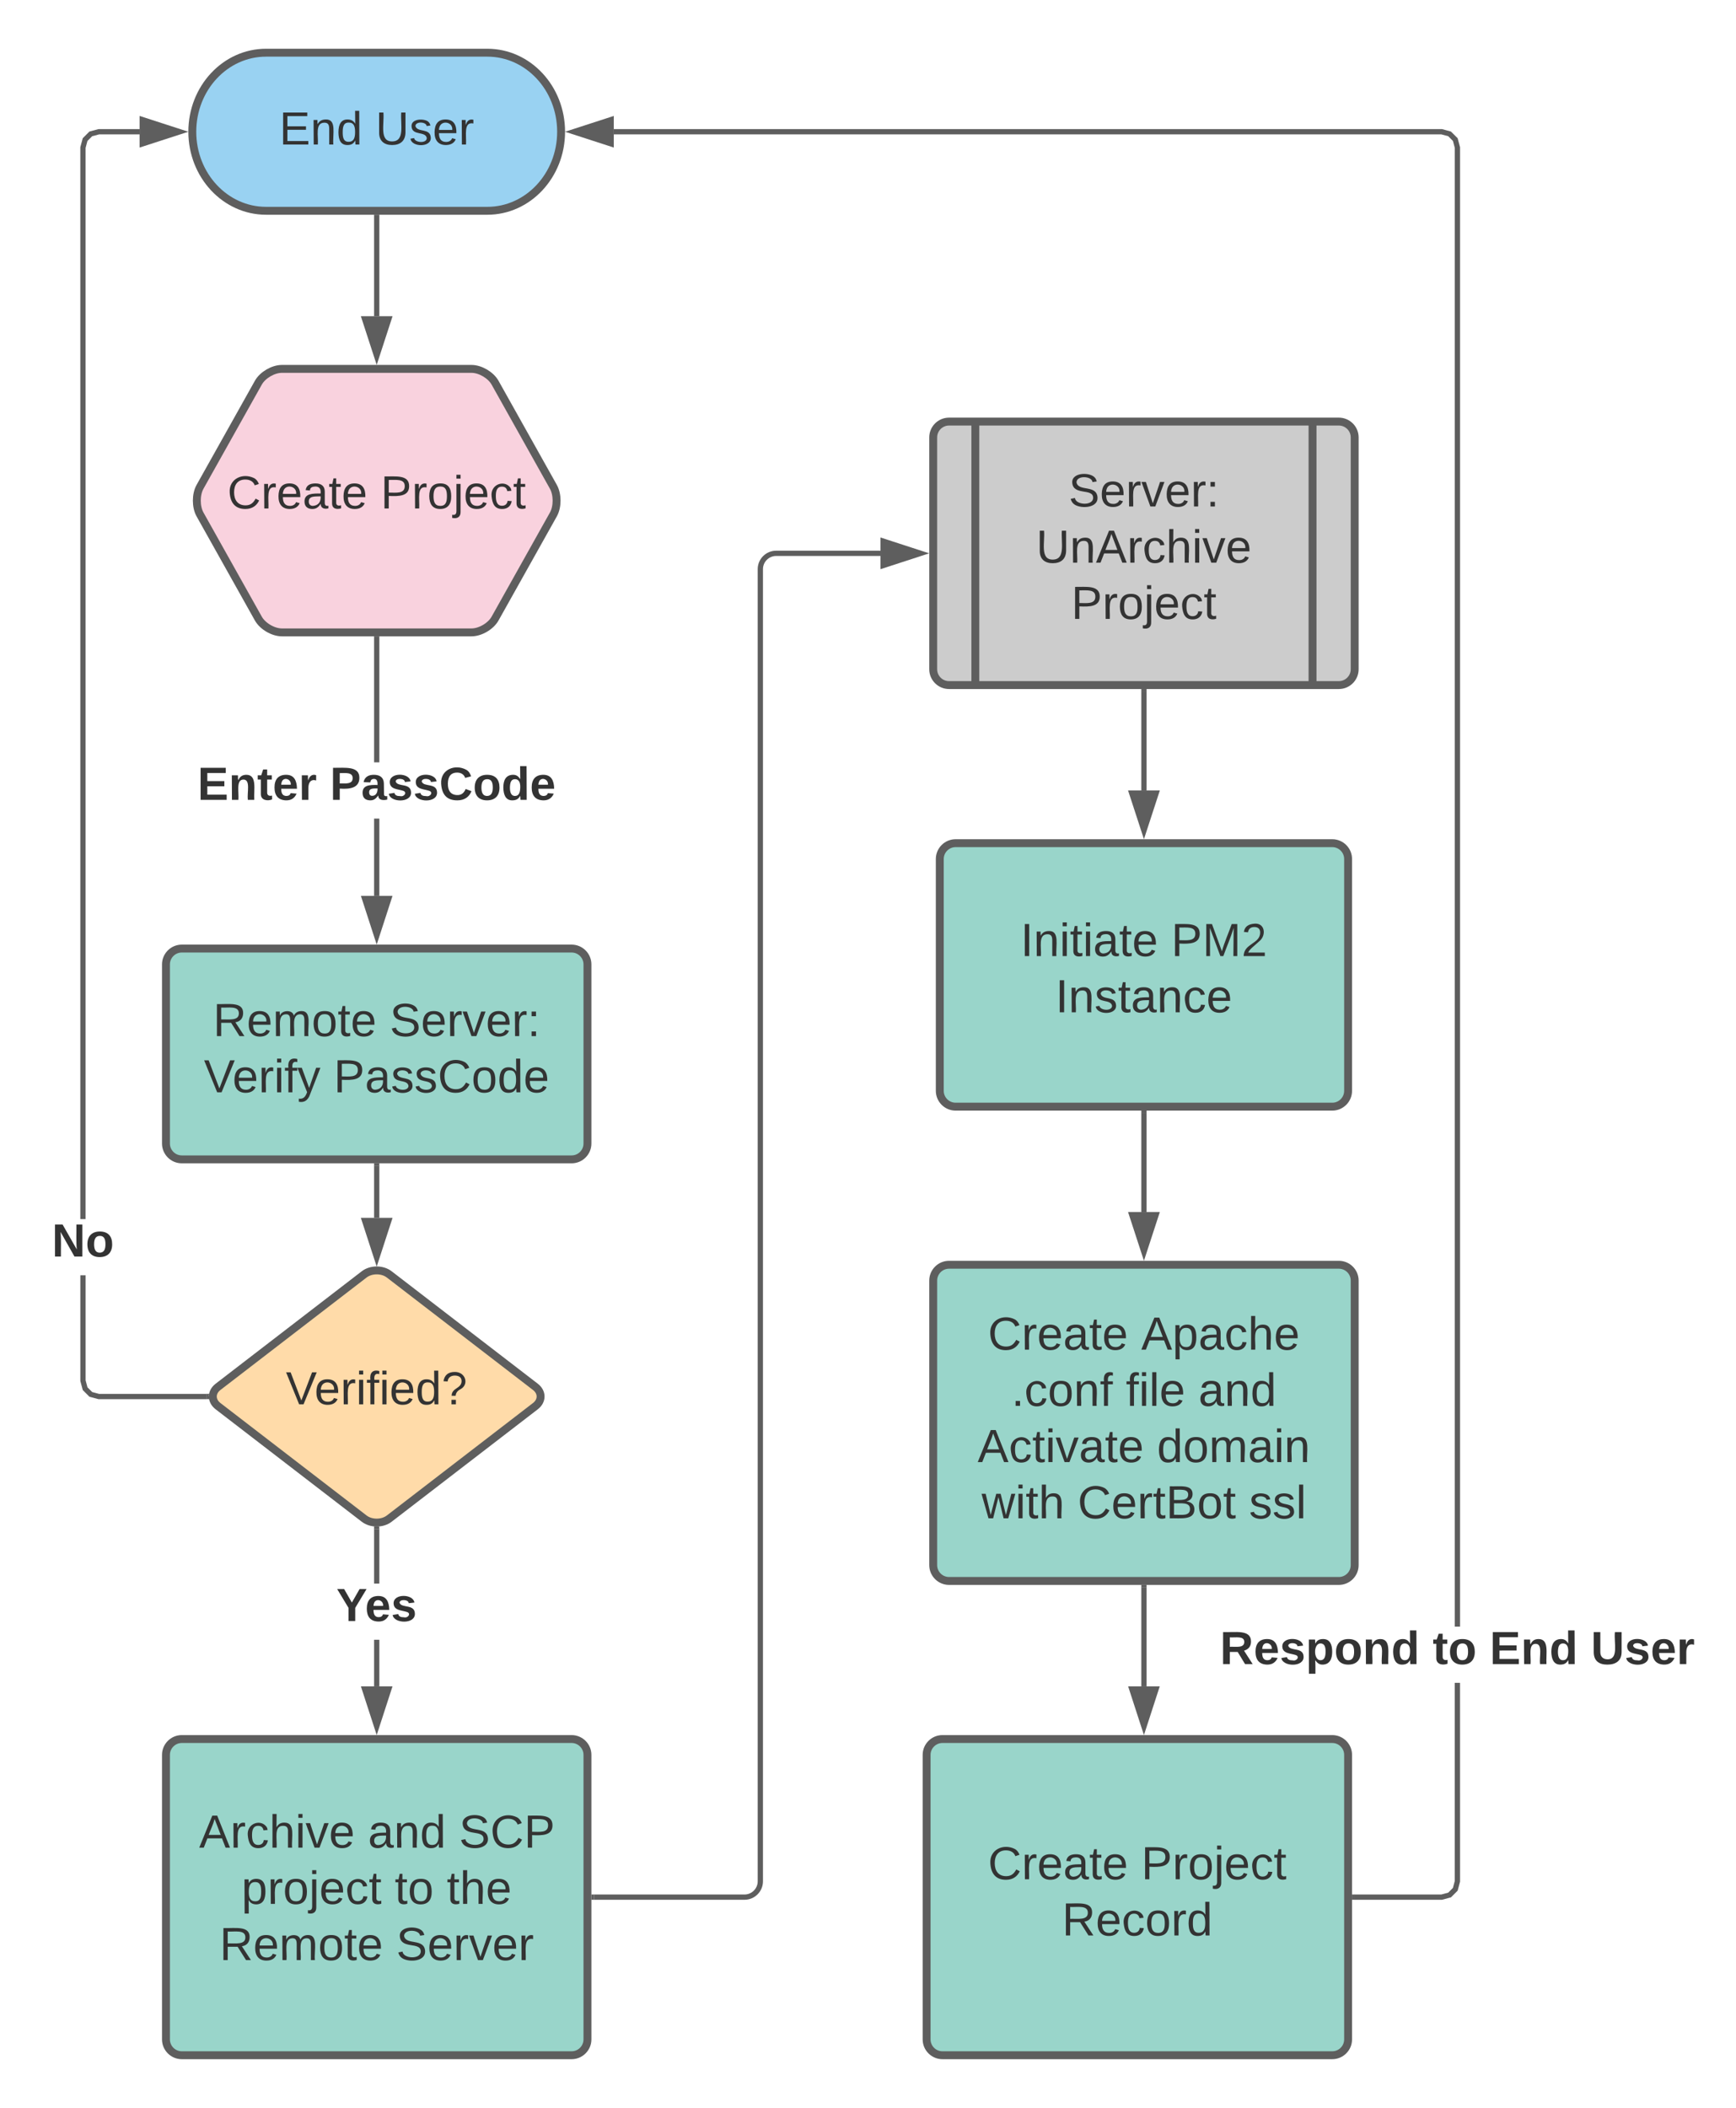 <svg xmlns="http://www.w3.org/2000/svg" xmlns:xlink="http://www.w3.org/1999/xlink" xmlns:lucid="lucid" width="659" height="800"><g transform="translate(-447 -60)" lucid:page-tab-id="0_0"><path d="M632 80c15.46 0 28 13.43 28 30s-12.54 30-28 30h-84c-15.46 0-28-13.43-28-30s12.54-30 28-30z" stroke="#5e5e5e" stroke-width="3" fill="#99d2f2"/><use xlink:href="#a" transform="matrix(1,0,0,1,525,85) translate(28.012 29.847)"/><use xlink:href="#b" transform="matrix(1,0,0,1,525,85) translate(64.556 29.847)"/><path d="M510 426c0-3.3 2.7-6 6-6h148c3.3 0 6 2.7 6 6v68c0 3.3-2.7 6-6 6H516c-3.3 0-6-2.7-6-6z" stroke="#5e5e5e" stroke-width="3" fill="#99d5ca"/><use xlink:href="#c" transform="matrix(1,0,0,1,522,432) translate(5.877 21.222)"/><use xlink:href="#d" transform="matrix(1,0,0,1,522,432) translate(72.938 21.222)"/><use xlink:href="#e" transform="matrix(1,0,0,1,522,432) translate(2.395 42.556)"/><use xlink:href="#f" transform="matrix(1,0,0,1,522,432) translate(51.679 42.556)"/><path d="M545.07 205.24c1.62-2.9 5.62-5.24 8.93-5.24h72c3.3 0 7.3 2.34 8.93 5.24l22.14 39.52c1.62 2.9 1.62 7.58 0 10.48l-22.14 39.52c-1.62 2.9-5.62 5.24-8.93 5.24h-72c-3.3 0-7.3-2.34-8.93-5.24l-22.14-39.52c-1.62-2.9-1.62-7.58 0-10.48z" stroke="#5e5e5e" stroke-width="3" fill="#f9d2de"/><use xlink:href="#g" transform="matrix(1,0,0,1,525,205) translate(8.314 47.972)"/><use xlink:href="#h" transform="matrix(1,0,0,1,525,205) translate(66.486 47.972)"/><path d="M510 726c0-3.3 2.7-6 6-6h148c3.3 0 6 2.7 6 6v108c0 3.3-2.7 6-6 6H516c-3.3 0-6-2.7-6-6z" stroke="#5e5e5e" stroke-width="3" fill="#99d5ca"/><use xlink:href="#i" transform="matrix(1,0,0,1,522,732) translate(0.593 29.222)"/><use xlink:href="#j" transform="matrix(1,0,0,1,522,732) translate(64.691 29.222)"/><use xlink:href="#k" transform="matrix(1,0,0,1,522,732) translate(99.259 29.222)"/><use xlink:href="#l" transform="matrix(1,0,0,1,522,732) translate(16.691 50.556)"/><use xlink:href="#m" transform="matrix(1,0,0,1,522,732) translate(74.864 50.556)"/><use xlink:href="#n" transform="matrix(1,0,0,1,522,732) translate(94.617 50.556)"/><use xlink:href="#o" transform="matrix(1,0,0,1,522,732) translate(8.346 71.889)"/><use xlink:href="#p" transform="matrix(1,0,0,1,522,732) translate(75.407 71.889)"/><path d="M801.25 226c0-3.3 2.7-6 6-6h148c3.3 0 6 2.7 6 6v88c0 3.3-2.7 6-6 6h-148c-3.3 0-6-2.7-6-6z" stroke="#5e5e5e" stroke-width="3" fill="#ccc"/><path d="M817.25 220v100m128-100v100" stroke="#5e5e5e" stroke-width="3" fill="none"/><use xlink:href="#q" transform="matrix(1,0,0,1,826.25,225) translate(26.407 27.222)"/><use xlink:href="#r" transform="matrix(1,0,0,1,826.25,225) translate(14.086 48.556)"/><use xlink:href="#h" transform="matrix(1,0,0,1,826.25,225) translate(27.395 69.889)"/><path d="M672.5 780h57.13c3.3 0 6-2.7 6-6V276c0-3.3 2.68-6 6-6h39.62" stroke="#5e5e5e" stroke-width="2" fill="none"/><path d="M672.53 781h-1.03v-2h1.03z" fill="#5e5e5e"/><path d="M796.5 270l-14.25 4.64v-9.28z" stroke="#5e5e5e" stroke-width="2" fill="#5e5e5e"/><path d="M590 142.5V180" stroke="#5e5e5e" stroke-width="2" fill="none"/><path d="M591 142.53h-2v-1.03h2z" fill="#5e5e5e"/><path d="M590 195.26L585.36 181h9.28z" stroke="#5e5e5e" stroke-width="2" fill="#5e5e5e"/><path d="M591 400h-2v-29.33h2zm0-50.67h-2V302.5h2z" fill="#5e5e5e"/><path d="M591 302.53h-2v-1.03h2zM590 415.26L585.36 401h9.28z" fill="#5e5e5e"/><path d="M590 418.5l-6-18.5h12zm-3.26-16.5l3.26 10.03 3.26-10.03z" fill="#5e5e5e"/><use xlink:href="#s" transform="matrix(1,0,0,1,521.975,349.333) translate(0 14.222)"/><use xlink:href="#t" transform="matrix(1,0,0,1,521.975,349.333) translate(50.272 14.222)"/><path d="M590 502.5v19.7" stroke="#5e5e5e" stroke-width="2" fill="none"/><path d="M591 502.53h-2v-1.03h2z" fill="#5e5e5e"/><path d="M590 537.47l-4.64-14.27h9.28z" stroke="#5e5e5e" stroke-width="2" fill="#5e5e5e"/><path d="M591 700h-2v-17.68h2zm0-39h-2v-20.7h2z" fill="#5e5e5e"/><path d="M590.96 639.32l.04 1h-2v-1.06zM590 715.26L585.36 701h9.28z" fill="#5e5e5e"/><path d="M590 718.5l-6-18.5h12zm-3.26-16.5l3.26 10.03 3.26-10.03z" fill="#5e5e5e"/><use xlink:href="#u" transform="matrix(1,0,0,1,574.691,660.99) translate(0 14.222)"/><path d="M803.75 386c0-3.3 2.7-6 6-6h143c3.3 0 6 2.7 6 6v88c0 3.3-2.7 6-6 6h-143c-3.3 0-6-2.7-6-6z" stroke="#5e5e5e" stroke-width="3" fill="#99d5ca"/><use xlink:href="#v" transform="matrix(1,0,0,1,815.75,392) translate(18.66 30.847)"/><use xlink:href="#w" transform="matrix(1,0,0,1,815.75,392) translate(75.846 30.847)"/><use xlink:href="#x" transform="matrix(1,0,0,1,815.75,392) translate(31.92 52.181)"/><path d="M801.25 546c0-3.3 2.7-6 6-6h148c3.3 0 6 2.7 6 6v108c0 3.3-2.7 6-6 6h-148c-3.3 0-6-2.7-6-6z" stroke="#5e5e5e" stroke-width="3" fill="#99d5ca"/><use xlink:href="#g" transform="matrix(1,0,0,1,813.25,552) translate(8.79 20.222)"/><use xlink:href="#y" transform="matrix(1,0,0,1,813.25,552) translate(66.963 20.222)"/><use xlink:href="#z" transform="matrix(1,0,0,1,813.25,552) translate(17.679 41.556)"/><use xlink:href="#A" transform="matrix(1,0,0,1,813.25,552) translate(61.136 41.556)"/><use xlink:href="#B" transform="matrix(1,0,0,1,813.25,552) translate(88.691 41.556)"/><use xlink:href="#C" transform="matrix(1,0,0,1,813.25,552) translate(4.864 62.889)"/><use xlink:href="#D" transform="matrix(1,0,0,1,813.25,552) translate(72.963 62.889)"/><use xlink:href="#E" transform="matrix(1,0,0,1,813.25,552) translate(6.395 84.222)"/><use xlink:href="#F" transform="matrix(1,0,0,1,813.25,552) translate(42.84 84.222)"/><use xlink:href="#G" transform="matrix(1,0,0,1,813.25,552) translate(107.926 84.222)"/><path d="M881.25 322.5V360" stroke="#5e5e5e" stroke-width="2" fill="none"/><path d="M882.25 322.53h-2v-1.03h2z" fill="#5e5e5e"/><path d="M881.25 375.26L876.6 361h9.3z" stroke="#5e5e5e" stroke-width="2" fill="#5e5e5e"/><path d="M881.25 482.5V520" stroke="#5e5e5e" stroke-width="2" fill="none"/><path d="M882.25 482.53h-2v-1.03h2z" fill="#5e5e5e"/><path d="M881.25 535.26L876.6 521h9.3z" stroke="#5e5e5e" stroke-width="2" fill="#5e5e5e"/><path d="M585.24 543.66c2.63-2.02 6.9-2.02 9.52 0l55.48 42.68c2.63 2.02 2.63 5.3 0 7.32l-55.48 42.68c-2.63 2.02-6.9 2.02-9.52 0l-55.48-42.68c-2.63-2.02-2.63-5.3 0-7.32z" stroke="#5e5e5e" stroke-width="3" fill="#ffdba9"/><g><use xlink:href="#H" transform="matrix(1,0,0,1,530,545) translate(25.511 47.972)"/></g><path d="M479.5 583.87l.7 2.64 1.8 1.8 2.63.7h40.72v2h-40.98l-3.42-.92-2.53-2.53-.92-3.42V544h2zM500 111h-15.37l-2.64.7-1.8 1.8-.7 2.63v406.54h-2v-406.8l.92-3.42 2.53-2.53 3.42-.92H500z" fill="#5e5e5e"/><path d="M526.25 589.5l.28 1.5h-1.2v-2h1.1zM515.26 110L501 114.64v-9.28z" fill="#5e5e5e"/><path d="M518.5 110l-18.5 6v-12zm-16.5 3.26l10.03-3.26-10.03-3.26z" fill="#5e5e5e"/><g><use xlink:href="#I" transform="matrix(1,0,0,1,466.697,522.667) translate(0 14.222)"/></g><path d="M798.75 726c0-3.3 2.7-6 6-6h148c3.3 0 6 2.7 6 6v108c0 3.3-2.7 6-6 6h-148c-3.3 0-6-2.7-6-6z" stroke="#5e5e5e" stroke-width="3" fill="#99d5ca"/><g><use xlink:href="#g" transform="matrix(1,0,0,1,810.75,732) translate(11.309 41.222)"/><use xlink:href="#J" transform="matrix(1,0,0,1,810.75,732) translate(69.481 41.222)"/><use xlink:href="#K" transform="matrix(1,0,0,1,810.75,732) translate(39.407 62.556)"/></g><path d="M882.25 700h-2v-37.5h2z" fill="#5e5e5e"/><path d="M882.25 662.53h-2v-1.03h2zM881.25 715.26L876.6 701h9.3z" fill="#5e5e5e"/><path d="M881.25 718.5l-6-18.5h12zM878 702l3.25 10.03L884.5 702zM1001.25 774.13l-.92 3.42-2.53 2.53-3.42.92h-33.13v-2h32.87l2.64-.7 1.78-1.8.7-2.63v-75.2h2zm-3.45-664.2l2.53 2.52.92 3.42v561.46h-2v-561.2l-.7-2.64-1.8-1.8-2.63-.7H680v-2h314.38z" fill="#5e5e5e"/><path d="M961.28 781h-1.03v-2h1.03zM679 114.64L664.74 110l14.26-4.64z" fill="#5e5e5e"/><path d="M680 116l-18.5-6 18.5-6zm-12.03-6l10.03 3.26v-6.52z" fill="#5e5e5e"/><g><use xlink:href="#L" transform="matrix(1,0,0,1,910.127,677.333) translate(0 14.222)"/><use xlink:href="#M" transform="matrix(1,0,0,1,910.127,677.333) translate(80.741 14.222)"/><use xlink:href="#N" transform="matrix(1,0,0,1,910.127,677.333) translate(102.37 14.222)"/><use xlink:href="#O" transform="matrix(1,0,0,1,910.127,677.333) translate(140.79 14.222)"/></g><defs><path fill="#333" d="M30 0v-248h187v28H63v79h144v27H63v87h162V0H30" id="P"/><path fill="#333" d="M117-194c89-4 53 116 60 194h-32v-121c0-31-8-49-39-48C34-167 62-67 57 0H25l-1-190h30c1 10-1 24 2 32 11-22 29-35 61-36" id="Q"/><path fill="#333" d="M85-194c31 0 48 13 60 33l-1-100h32l1 261h-30c-2-10 0-23-3-31C134-8 116 4 85 4 32 4 16-35 15-94c0-66 23-100 70-100zm9 24c-40 0-46 34-46 75 0 40 6 74 45 74 42 0 51-32 51-76 0-42-9-74-50-73" id="R"/><g id="a"><use transform="matrix(0.049,0,0,0.049,0,0)" xlink:href="#P"/><use transform="matrix(0.049,0,0,0.049,11.852,0)" xlink:href="#Q"/><use transform="matrix(0.049,0,0,0.049,21.728,0)" xlink:href="#R"/></g><path fill="#333" d="M232-93c-1 65-40 97-104 97C67 4 28-28 28-90v-158h33c8 89-33 224 67 224 102 0 64-133 71-224h33v155" id="S"/><path fill="#333" d="M135-143c-3-34-86-38-87 0 15 53 115 12 119 90S17 21 10-45l28-5c4 36 97 45 98 0-10-56-113-15-118-90-4-57 82-63 122-42 12 7 21 19 24 35" id="T"/><path fill="#333" d="M100-194c63 0 86 42 84 106H49c0 40 14 67 53 68 26 1 43-12 49-29l28 8c-11 28-37 45-77 45C44 4 14-33 15-96c1-61 26-98 85-98zm52 81c6-60-76-77-97-28-3 7-6 17-6 28h103" id="U"/><path fill="#333" d="M114-163C36-179 61-72 57 0H25l-1-190h30c1 12-1 29 2 39 6-27 23-49 58-41v29" id="V"/><g id="b"><use transform="matrix(0.049,0,0,0.049,0,0)" xlink:href="#S"/><use transform="matrix(0.049,0,0,0.049,12.79,0)" xlink:href="#T"/><use transform="matrix(0.049,0,0,0.049,21.679,0)" xlink:href="#U"/><use transform="matrix(0.049,0,0,0.049,31.556,0)" xlink:href="#V"/></g><path fill="#333" d="M233-177c-1 41-23 64-60 70L243 0h-38l-65-103H63V0H30v-248c88 3 205-21 203 71zM63-129c60-2 137 13 137-47 0-61-80-42-137-45v92" id="W"/><path fill="#333" d="M210-169c-67 3-38 105-44 169h-31v-121c0-29-5-50-35-48C34-165 62-65 56 0H25l-1-190h30c1 10-1 24 2 32 10-44 99-50 107 0 11-21 27-35 58-36 85-2 47 119 55 194h-31v-121c0-29-5-49-35-48" id="X"/><path fill="#333" d="M100-194c62-1 85 37 85 99 1 63-27 99-86 99S16-35 15-95c0-66 28-99 85-99zM99-20c44 1 53-31 53-75 0-43-8-75-51-75s-53 32-53 75 10 74 51 75" id="Y"/><path fill="#333" d="M59-47c-2 24 18 29 38 22v24C64 9 27 4 27-40v-127H5v-23h24l9-43h21v43h35v23H59v120" id="Z"/><g id="c"><use transform="matrix(0.049,0,0,0.049,0,0)" xlink:href="#W"/><use transform="matrix(0.049,0,0,0.049,12.79,0)" xlink:href="#U"/><use transform="matrix(0.049,0,0,0.049,22.667,0)" xlink:href="#X"/><use transform="matrix(0.049,0,0,0.049,37.432,0)" xlink:href="#Y"/><use transform="matrix(0.049,0,0,0.049,47.309,0)" xlink:href="#Z"/><use transform="matrix(0.049,0,0,0.049,52.247,0)" xlink:href="#U"/></g><path fill="#333" d="M185-189c-5-48-123-54-124 2 14 75 158 14 163 119 3 78-121 87-175 55-17-10-28-26-33-46l33-7c5 56 141 63 141-1 0-78-155-14-162-118-5-82 145-84 179-34 5 7 8 16 11 25" id="aa"/><path fill="#333" d="M108 0H70L1-190h34L89-25l56-165h34" id="ab"/><path fill="#333" d="M33-154v-36h34v36H33zM33 0v-36h34V0H33" id="ac"/><g id="d"><use transform="matrix(0.049,0,0,0.049,0,0)" xlink:href="#aa"/><use transform="matrix(0.049,0,0,0.049,11.852,0)" xlink:href="#U"/><use transform="matrix(0.049,0,0,0.049,21.728,0)" xlink:href="#V"/><use transform="matrix(0.049,0,0,0.049,27.605,0)" xlink:href="#ab"/><use transform="matrix(0.049,0,0,0.049,36.494,0)" xlink:href="#U"/><use transform="matrix(0.049,0,0,0.049,46.37,0)" xlink:href="#V"/><use transform="matrix(0.049,0,0,0.049,52.247,0)" xlink:href="#ac"/></g><path fill="#333" d="M137 0h-34L2-248h35l83 218 83-218h36" id="ad"/><path fill="#333" d="M24-231v-30h32v30H24zM24 0v-190h32V0H24" id="ae"/><path fill="#333" d="M101-234c-31-9-42 10-38 44h38v23H63V0H32v-167H5v-23h27c-7-52 17-82 69-68v24" id="af"/><path fill="#333" d="M179-190L93 31C79 59 56 82 12 73V49c39 6 53-20 64-50L1-190h34L92-34l54-156h33" id="ag"/><g id="e"><use transform="matrix(0.049,0,0,0.049,0,0)" xlink:href="#ad"/><use transform="matrix(0.049,0,0,0.049,10.864,0)" xlink:href="#U"/><use transform="matrix(0.049,0,0,0.049,20.741,0)" xlink:href="#V"/><use transform="matrix(0.049,0,0,0.049,26.617,0)" xlink:href="#ae"/><use transform="matrix(0.049,0,0,0.049,30.519,0)" xlink:href="#af"/><use transform="matrix(0.049,0,0,0.049,35.457,0)" xlink:href="#ag"/></g><path fill="#333" d="M30-248c87 1 191-15 191 75 0 78-77 80-158 76V0H30v-248zm33 125c57 0 124 11 124-50 0-59-68-47-124-48v98" id="ah"/><path fill="#333" d="M141-36C126-15 110 5 73 4 37 3 15-17 15-53c-1-64 63-63 125-63 3-35-9-54-41-54-24 1-41 7-42 31l-33-3c5-37 33-52 76-52 45 0 72 20 72 64v82c-1 20 7 32 28 27v20c-31 9-61-2-59-35zM48-53c0 20 12 33 32 33 41-3 63-29 60-74-43 2-92-5-92 41" id="ai"/><path fill="#333" d="M212-179c-10-28-35-45-73-45-59 0-87 40-87 99 0 60 29 101 89 101 43 0 62-24 78-52l27 14C228-24 195 4 139 4 59 4 22-46 18-125c-6-104 99-153 187-111 19 9 31 26 39 46" id="aj"/><g id="f"><use transform="matrix(0.049,0,0,0.049,0,0)" xlink:href="#ah"/><use transform="matrix(0.049,0,0,0.049,11.852,0)" xlink:href="#ai"/><use transform="matrix(0.049,0,0,0.049,21.728,0)" xlink:href="#T"/><use transform="matrix(0.049,0,0,0.049,30.617,0)" xlink:href="#T"/><use transform="matrix(0.049,0,0,0.049,39.506,0)" xlink:href="#aj"/><use transform="matrix(0.049,0,0,0.049,52.296,0)" xlink:href="#Y"/><use transform="matrix(0.049,0,0,0.049,62.173,0)" xlink:href="#R"/><use transform="matrix(0.049,0,0,0.049,72.049,0)" xlink:href="#U"/></g><g id="g"><use transform="matrix(0.049,0,0,0.049,0,0)" xlink:href="#aj"/><use transform="matrix(0.049,0,0,0.049,12.79,0)" xlink:href="#V"/><use transform="matrix(0.049,0,0,0.049,18.667,0)" xlink:href="#U"/><use transform="matrix(0.049,0,0,0.049,28.543,0)" xlink:href="#ai"/><use transform="matrix(0.049,0,0,0.049,38.42,0)" xlink:href="#Z"/><use transform="matrix(0.049,0,0,0.049,43.358,0)" xlink:href="#U"/></g><path fill="#333" d="M24-231v-30h32v30H24zM-9 49c24 4 33-6 33-30v-209h32V24c2 40-23 58-65 49V49" id="ak"/><path fill="#333" d="M96-169c-40 0-48 33-48 73s9 75 48 75c24 0 41-14 43-38l32 2c-6 37-31 61-74 61-59 0-76-41-82-99-10-93 101-131 147-64 4 7 5 14 7 22l-32 3c-4-21-16-35-41-35" id="al"/><g id="h"><use transform="matrix(0.049,0,0,0.049,0,0)" xlink:href="#ah"/><use transform="matrix(0.049,0,0,0.049,11.852,0)" xlink:href="#V"/><use transform="matrix(0.049,0,0,0.049,17.728,0)" xlink:href="#Y"/><use transform="matrix(0.049,0,0,0.049,27.605,0)" xlink:href="#ak"/><use transform="matrix(0.049,0,0,0.049,31.506,0)" xlink:href="#U"/><use transform="matrix(0.049,0,0,0.049,41.383,0)" xlink:href="#al"/><use transform="matrix(0.049,0,0,0.049,50.272,0)" xlink:href="#Z"/></g><path fill="#333" d="M205 0l-28-72H64L36 0H1l101-248h38L239 0h-34zm-38-99l-47-123c-12 45-31 82-46 123h93" id="am"/><path fill="#333" d="M106-169C34-169 62-67 57 0H25v-261h32l-1 103c12-21 28-36 61-36 89 0 53 116 60 194h-32v-121c2-32-8-49-39-48" id="an"/><g id="i"><use transform="matrix(0.049,0,0,0.049,0,0)" xlink:href="#am"/><use transform="matrix(0.049,0,0,0.049,11.852,0)" xlink:href="#V"/><use transform="matrix(0.049,0,0,0.049,17.728,0)" xlink:href="#al"/><use transform="matrix(0.049,0,0,0.049,26.617,0)" xlink:href="#an"/><use transform="matrix(0.049,0,0,0.049,36.494,0)" xlink:href="#ae"/><use transform="matrix(0.049,0,0,0.049,40.395,0)" xlink:href="#ab"/><use transform="matrix(0.049,0,0,0.049,49.284,0)" xlink:href="#U"/></g><g id="j"><use transform="matrix(0.049,0,0,0.049,0,0)" xlink:href="#ai"/><use transform="matrix(0.049,0,0,0.049,9.877,0)" xlink:href="#Q"/><use transform="matrix(0.049,0,0,0.049,19.753,0)" xlink:href="#R"/></g><g id="k"><use transform="matrix(0.049,0,0,0.049,0,0)" xlink:href="#aa"/><use transform="matrix(0.049,0,0,0.049,11.852,0)" xlink:href="#aj"/><use transform="matrix(0.049,0,0,0.049,24.642,0)" xlink:href="#ah"/></g><path fill="#333" d="M115-194c55 1 70 41 70 98S169 2 115 4C84 4 66-9 55-30l1 105H24l-1-265h31l2 30c10-21 28-34 59-34zm-8 174c40 0 45-34 45-75s-6-73-45-74c-42 0-51 32-51 76 0 43 10 73 51 73" id="ao"/><g id="l"><use transform="matrix(0.049,0,0,0.049,0,0)" xlink:href="#ao"/><use transform="matrix(0.049,0,0,0.049,9.877,0)" xlink:href="#V"/><use transform="matrix(0.049,0,0,0.049,15.753,0)" xlink:href="#Y"/><use transform="matrix(0.049,0,0,0.049,25.63,0)" xlink:href="#ak"/><use transform="matrix(0.049,0,0,0.049,29.531,0)" xlink:href="#U"/><use transform="matrix(0.049,0,0,0.049,39.407,0)" xlink:href="#al"/><use transform="matrix(0.049,0,0,0.049,48.296,0)" xlink:href="#Z"/></g><g id="m"><use transform="matrix(0.049,0,0,0.049,0,0)" xlink:href="#Z"/><use transform="matrix(0.049,0,0,0.049,4.938,0)" xlink:href="#Y"/></g><g id="n"><use transform="matrix(0.049,0,0,0.049,0,0)" xlink:href="#Z"/><use transform="matrix(0.049,0,0,0.049,4.938,0)" xlink:href="#an"/><use transform="matrix(0.049,0,0,0.049,14.815,0)" xlink:href="#U"/></g><g id="o"><use transform="matrix(0.049,0,0,0.049,0,0)" xlink:href="#W"/><use transform="matrix(0.049,0,0,0.049,12.79,0)" xlink:href="#U"/><use transform="matrix(0.049,0,0,0.049,22.667,0)" xlink:href="#X"/><use transform="matrix(0.049,0,0,0.049,37.432,0)" xlink:href="#Y"/><use transform="matrix(0.049,0,0,0.049,47.309,0)" xlink:href="#Z"/><use transform="matrix(0.049,0,0,0.049,52.247,0)" xlink:href="#U"/></g><g id="p"><use transform="matrix(0.049,0,0,0.049,0,0)" xlink:href="#aa"/><use transform="matrix(0.049,0,0,0.049,11.852,0)" xlink:href="#U"/><use transform="matrix(0.049,0,0,0.049,21.728,0)" xlink:href="#V"/><use transform="matrix(0.049,0,0,0.049,27.605,0)" xlink:href="#ab"/><use transform="matrix(0.049,0,0,0.049,36.494,0)" xlink:href="#U"/><use transform="matrix(0.049,0,0,0.049,46.37,0)" xlink:href="#V"/></g><g id="q"><use transform="matrix(0.049,0,0,0.049,0,0)" xlink:href="#aa"/><use transform="matrix(0.049,0,0,0.049,11.852,0)" xlink:href="#U"/><use transform="matrix(0.049,0,0,0.049,21.728,0)" xlink:href="#V"/><use transform="matrix(0.049,0,0,0.049,27.605,0)" xlink:href="#ab"/><use transform="matrix(0.049,0,0,0.049,36.494,0)" xlink:href="#U"/><use transform="matrix(0.049,0,0,0.049,46.37,0)" xlink:href="#V"/><use transform="matrix(0.049,0,0,0.049,52.247,0)" xlink:href="#ac"/></g><g id="r"><use transform="matrix(0.049,0,0,0.049,0,0)" xlink:href="#S"/><use transform="matrix(0.049,0,0,0.049,12.79,0)" xlink:href="#Q"/><use transform="matrix(0.049,0,0,0.049,22.667,0)" xlink:href="#am"/><use transform="matrix(0.049,0,0,0.049,34.519,0)" xlink:href="#V"/><use transform="matrix(0.049,0,0,0.049,40.395,0)" xlink:href="#al"/><use transform="matrix(0.049,0,0,0.049,49.284,0)" xlink:href="#an"/><use transform="matrix(0.049,0,0,0.049,59.16,0)" xlink:href="#ae"/><use transform="matrix(0.049,0,0,0.049,63.062,0)" xlink:href="#ab"/><use transform="matrix(0.049,0,0,0.049,71.951,0)" xlink:href="#U"/></g><path fill="#333" d="M24 0v-248h195v40H76v63h132v40H76v65h150V0H24" id="ap"/><path fill="#333" d="M135-194c87-1 58 113 63 194h-50c-7-57 23-157-34-157-59 0-34 97-39 157H25l-1-190h47c2 12-1 28 3 38 12-26 28-41 61-42" id="aq"/><path fill="#333" d="M115-3C79 11 28 4 28-45v-112H4v-33h27l15-45h31v45h36v33H77v99c-1 23 16 31 38 25v30" id="ar"/><path fill="#333" d="M185-48c-13 30-37 53-82 52C43 2 14-33 14-96s30-98 90-98c62 0 83 45 84 108H66c0 31 8 55 39 56 18 0 30-7 34-22zm-45-69c5-46-57-63-70-21-2 6-4 13-4 21h74" id="as"/><path fill="#333" d="M135-150c-39-12-60 13-60 57V0H25l-1-190h47c2 13-1 29 3 40 6-28 27-53 61-41v41" id="at"/><g id="s"><use transform="matrix(0.049,0,0,0.049,0,0)" xlink:href="#ap"/><use transform="matrix(0.049,0,0,0.049,11.852,0)" xlink:href="#aq"/><use transform="matrix(0.049,0,0,0.049,22.667,0)" xlink:href="#ar"/><use transform="matrix(0.049,0,0,0.049,28.543,0)" xlink:href="#as"/><use transform="matrix(0.049,0,0,0.049,38.42,0)" xlink:href="#at"/></g><path fill="#333" d="M24-248c93 1 206-16 204 79-1 75-69 88-152 82V0H24v-248zm52 121c47 0 100 7 100-41 0-47-54-39-100-39v80" id="au"/><path fill="#333" d="M133-34C117-15 103 5 69 4 32 3 11-16 11-54c-1-60 55-63 116-61 1-26-3-47-28-47-18 1-26 9-28 27l-52-2c7-38 36-58 82-57s74 22 75 68l1 82c-1 14 12 18 25 15v27c-30 8-71 5-69-32zm-48 3c29 0 43-24 42-57-32 0-66-3-65 30 0 17 8 27 23 27" id="av"/><path fill="#333" d="M137-138c1-29-70-34-71-4 15 46 118 7 119 86 1 83-164 76-172 9l43-7c4 19 20 25 44 25 33 8 57-30 24-41C81-84 22-81 20-136c-2-80 154-74 161-7" id="aw"/><path fill="#333" d="M67-125c0 53 21 87 73 88 37 1 54-22 65-47l45 17C233-25 199 4 140 4 58 4 20-42 15-125 8-235 124-281 211-232c18 10 29 29 36 50l-46 12c-8-25-30-41-62-41-52 0-71 34-72 86" id="ax"/><path fill="#333" d="M110-194c64 0 96 36 96 99 0 64-35 99-97 99-61 0-95-36-95-99 0-62 34-99 96-99zm-1 164c35 0 45-28 45-65 0-40-10-65-43-65-34 0-45 26-45 65 0 36 10 65 43 65" id="ay"/><path fill="#333" d="M88-194c31-1 46 15 58 34l-1-101h50l1 261h-48c-2-10 0-23-3-31C134-8 116 4 84 4 32 4 16-41 15-95c0-56 19-97 73-99zm17 164c33 0 40-30 41-66 1-37-9-64-41-64s-38 30-39 65c0 43 13 65 39 65" id="az"/><g id="t"><use transform="matrix(0.049,0,0,0.049,0,0)" xlink:href="#au"/><use transform="matrix(0.049,0,0,0.049,11.852,0)" xlink:href="#av"/><use transform="matrix(0.049,0,0,0.049,21.728,0)" xlink:href="#aw"/><use transform="matrix(0.049,0,0,0.049,31.605,0)" xlink:href="#aw"/><use transform="matrix(0.049,0,0,0.049,41.481,0)" xlink:href="#ax"/><use transform="matrix(0.049,0,0,0.049,54.272,0)" xlink:href="#ay"/><use transform="matrix(0.049,0,0,0.049,65.086,0)" xlink:href="#az"/><use transform="matrix(0.049,0,0,0.049,75.901,0)" xlink:href="#as"/></g><path fill="#333" d="M146-102V0H94v-102L6-248h54l60 105 60-105h54" id="aA"/><g id="u"><use transform="matrix(0.049,0,0,0.049,0,0)" xlink:href="#aA"/><use transform="matrix(0.049,0,0,0.049,10.864,0)" xlink:href="#as"/><use transform="matrix(0.049,0,0,0.049,20.741,0)" xlink:href="#aw"/></g><path fill="#333" d="M33 0v-248h34V0H33" id="aB"/><g id="v"><use transform="matrix(0.049,0,0,0.049,0,0)" xlink:href="#aB"/><use transform="matrix(0.049,0,0,0.049,4.938,0)" xlink:href="#Q"/><use transform="matrix(0.049,0,0,0.049,14.815,0)" xlink:href="#ae"/><use transform="matrix(0.049,0,0,0.049,18.716,0)" xlink:href="#Z"/><use transform="matrix(0.049,0,0,0.049,23.654,0)" xlink:href="#ae"/><use transform="matrix(0.049,0,0,0.049,27.556,0)" xlink:href="#ai"/><use transform="matrix(0.049,0,0,0.049,37.432,0)" xlink:href="#Z"/><use transform="matrix(0.049,0,0,0.049,42.37,0)" xlink:href="#U"/></g><path fill="#333" d="M240 0l2-218c-23 76-54 145-80 218h-23L58-218 59 0H30v-248h44l77 211c21-75 51-140 76-211h43V0h-30" id="aC"/><path fill="#333" d="M101-251c82-7 93 87 43 132L82-64C71-53 59-42 53-27h129V0H18c2-99 128-94 128-182 0-28-16-43-45-43s-46 15-49 41l-32-3c6-41 34-60 81-64" id="aD"/><g id="w"><use transform="matrix(0.049,0,0,0.049,0,0)" xlink:href="#ah"/><use transform="matrix(0.049,0,0,0.049,11.852,0)" xlink:href="#aC"/><use transform="matrix(0.049,0,0,0.049,26.617,0)" xlink:href="#aD"/></g><g id="x"><use transform="matrix(0.049,0,0,0.049,0,0)" xlink:href="#aB"/><use transform="matrix(0.049,0,0,0.049,4.938,0)" xlink:href="#Q"/><use transform="matrix(0.049,0,0,0.049,14.815,0)" xlink:href="#T"/><use transform="matrix(0.049,0,0,0.049,23.704,0)" xlink:href="#Z"/><use transform="matrix(0.049,0,0,0.049,28.642,0)" xlink:href="#ai"/><use transform="matrix(0.049,0,0,0.049,38.519,0)" xlink:href="#Q"/><use transform="matrix(0.049,0,0,0.049,48.395,0)" xlink:href="#al"/><use transform="matrix(0.049,0,0,0.049,57.284,0)" xlink:href="#U"/></g><g id="y"><use transform="matrix(0.049,0,0,0.049,0,0)" xlink:href="#am"/><use transform="matrix(0.049,0,0,0.049,11.852,0)" xlink:href="#ao"/><use transform="matrix(0.049,0,0,0.049,21.728,0)" xlink:href="#ai"/><use transform="matrix(0.049,0,0,0.049,31.605,0)" xlink:href="#al"/><use transform="matrix(0.049,0,0,0.049,40.494,0)" xlink:href="#an"/><use transform="matrix(0.049,0,0,0.049,50.37,0)" xlink:href="#U"/></g><path fill="#333" d="M33 0v-38h34V0H33" id="aE"/><g id="z"><use transform="matrix(0.049,0,0,0.049,0,0)" xlink:href="#aE"/><use transform="matrix(0.049,0,0,0.049,4.938,0)" xlink:href="#al"/><use transform="matrix(0.049,0,0,0.049,13.827,0)" xlink:href="#Y"/><use transform="matrix(0.049,0,0,0.049,23.704,0)" xlink:href="#Q"/><use transform="matrix(0.049,0,0,0.049,33.58,0)" xlink:href="#af"/></g><path fill="#333" d="M24 0v-261h32V0H24" id="aF"/><g id="A"><use transform="matrix(0.049,0,0,0.049,0,0)" xlink:href="#af"/><use transform="matrix(0.049,0,0,0.049,4.938,0)" xlink:href="#ae"/><use transform="matrix(0.049,0,0,0.049,8.84,0)" xlink:href="#aF"/><use transform="matrix(0.049,0,0,0.049,12.741,0)" xlink:href="#U"/></g><g id="B"><use transform="matrix(0.049,0,0,0.049,0,0)" xlink:href="#ai"/><use transform="matrix(0.049,0,0,0.049,9.877,0)" xlink:href="#Q"/><use transform="matrix(0.049,0,0,0.049,19.753,0)" xlink:href="#R"/></g><g id="C"><use transform="matrix(0.049,0,0,0.049,0,0)" xlink:href="#am"/><use transform="matrix(0.049,0,0,0.049,11.852,0)" xlink:href="#al"/><use transform="matrix(0.049,0,0,0.049,20.741,0)" xlink:href="#Z"/><use transform="matrix(0.049,0,0,0.049,25.679,0)" xlink:href="#ae"/><use transform="matrix(0.049,0,0,0.049,29.58,0)" xlink:href="#ab"/><use transform="matrix(0.049,0,0,0.049,38.469,0)" xlink:href="#ai"/><use transform="matrix(0.049,0,0,0.049,48.346,0)" xlink:href="#Z"/><use transform="matrix(0.049,0,0,0.049,53.284,0)" xlink:href="#U"/></g><g id="D"><use transform="matrix(0.049,0,0,0.049,0,0)" xlink:href="#R"/><use transform="matrix(0.049,0,0,0.049,9.877,0)" xlink:href="#Y"/><use transform="matrix(0.049,0,0,0.049,19.753,0)" xlink:href="#X"/><use transform="matrix(0.049,0,0,0.049,34.519,0)" xlink:href="#ai"/><use transform="matrix(0.049,0,0,0.049,44.395,0)" xlink:href="#ae"/><use transform="matrix(0.049,0,0,0.049,48.296,0)" xlink:href="#Q"/></g><path fill="#333" d="M206 0h-36l-40-164L89 0H53L-1-190h32L70-26l43-164h34l41 164 42-164h31" id="aG"/><g id="E"><use transform="matrix(0.049,0,0,0.049,0,0)" xlink:href="#aG"/><use transform="matrix(0.049,0,0,0.049,12.79,0)" xlink:href="#ae"/><use transform="matrix(0.049,0,0,0.049,16.691,0)" xlink:href="#Z"/><use transform="matrix(0.049,0,0,0.049,21.63,0)" xlink:href="#an"/></g><path fill="#333" d="M160-131c35 5 61 23 61 61C221 17 115-2 30 0v-248c76 3 177-17 177 60 0 33-19 50-47 57zm-97-11c50-1 110 9 110-42 0-47-63-36-110-37v79zm0 115c55-2 124 14 124-45 0-56-70-42-124-44v89" id="aH"/><g id="F"><use transform="matrix(0.049,0,0,0.049,0,0)" xlink:href="#aj"/><use transform="matrix(0.049,0,0,0.049,12.79,0)" xlink:href="#U"/><use transform="matrix(0.049,0,0,0.049,22.667,0)" xlink:href="#V"/><use transform="matrix(0.049,0,0,0.049,28.543,0)" xlink:href="#Z"/><use transform="matrix(0.049,0,0,0.049,33.481,0)" xlink:href="#aH"/><use transform="matrix(0.049,0,0,0.049,45.333,0)" xlink:href="#Y"/><use transform="matrix(0.049,0,0,0.049,55.21,0)" xlink:href="#Z"/></g><g id="G"><use transform="matrix(0.049,0,0,0.049,0,0)" xlink:href="#T"/><use transform="matrix(0.049,0,0,0.049,8.889,0)" xlink:href="#T"/><use transform="matrix(0.049,0,0,0.049,17.778,0)" xlink:href="#aF"/></g><path fill="#333" d="M103-251c84 0 111 97 45 133-19 10-37 24-39 52H78c0-63 77-55 77-114 0-30-21-42-52-43-32 0-53 17-56 46l-32-2c7-45 34-72 88-72zM77 0v-35h34V0H77" id="aI"/><g id="H"><use transform="matrix(0.049,0,0,0.049,0,0)" xlink:href="#ad"/><use transform="matrix(0.049,0,0,0.049,10.864,0)" xlink:href="#U"/><use transform="matrix(0.049,0,0,0.049,20.741,0)" xlink:href="#V"/><use transform="matrix(0.049,0,0,0.049,26.617,0)" xlink:href="#ae"/><use transform="matrix(0.049,0,0,0.049,30.519,0)" xlink:href="#af"/><use transform="matrix(0.049,0,0,0.049,35.457,0)" xlink:href="#ae"/><use transform="matrix(0.049,0,0,0.049,39.358,0)" xlink:href="#U"/><use transform="matrix(0.049,0,0,0.049,49.235,0)" xlink:href="#R"/><use transform="matrix(0.049,0,0,0.049,59.111,0)" xlink:href="#aI"/></g><path fill="#333" d="M175 0L67-191c6 58 2 128 3 191H24v-248h59L193-55c-6-58-2-129-3-193h46V0h-61" id="aJ"/><g id="I"><use transform="matrix(0.049,0,0,0.049,0,0)" xlink:href="#aJ"/><use transform="matrix(0.049,0,0,0.049,12.79,0)" xlink:href="#ay"/></g><g id="J"><use transform="matrix(0.049,0,0,0.049,0,0)" xlink:href="#ah"/><use transform="matrix(0.049,0,0,0.049,11.852,0)" xlink:href="#V"/><use transform="matrix(0.049,0,0,0.049,17.728,0)" xlink:href="#Y"/><use transform="matrix(0.049,0,0,0.049,27.605,0)" xlink:href="#ak"/><use transform="matrix(0.049,0,0,0.049,31.506,0)" xlink:href="#U"/><use transform="matrix(0.049,0,0,0.049,41.383,0)" xlink:href="#al"/><use transform="matrix(0.049,0,0,0.049,50.272,0)" xlink:href="#Z"/></g><g id="K"><use transform="matrix(0.049,0,0,0.049,0,0)" xlink:href="#W"/><use transform="matrix(0.049,0,0,0.049,12.79,0)" xlink:href="#U"/><use transform="matrix(0.049,0,0,0.049,22.667,0)" xlink:href="#al"/><use transform="matrix(0.049,0,0,0.049,31.556,0)" xlink:href="#Y"/><use transform="matrix(0.049,0,0,0.049,41.432,0)" xlink:href="#V"/><use transform="matrix(0.049,0,0,0.049,47.309,0)" xlink:href="#R"/></g><path fill="#333" d="M240-174c0 40-23 61-54 70L253 0h-59l-57-94H76V0H24v-248c93 4 217-23 216 74zM76-134c48-2 112 12 112-38 0-48-66-32-112-35v73" id="aK"/><path fill="#333" d="M135-194c53 0 70 44 70 98 0 56-19 98-73 100-31 1-45-17-59-34 3 33 2 69 2 105H25l-1-265h48c2 10 0 23 3 31 11-24 29-35 60-35zM114-30c33 0 39-31 40-66 0-38-9-64-40-64-56 0-55 130 0 130" id="aL"/><g id="L"><use transform="matrix(0.049,0,0,0.049,0,0)" xlink:href="#aK"/><use transform="matrix(0.049,0,0,0.049,12.79,0)" xlink:href="#as"/><use transform="matrix(0.049,0,0,0.049,22.667,0)" xlink:href="#aw"/><use transform="matrix(0.049,0,0,0.049,32.543,0)" xlink:href="#aL"/><use transform="matrix(0.049,0,0,0.049,43.358,0)" xlink:href="#ay"/><use transform="matrix(0.049,0,0,0.049,54.173,0)" xlink:href="#aq"/><use transform="matrix(0.049,0,0,0.049,64.988,0)" xlink:href="#az"/></g><g id="M"><use transform="matrix(0.049,0,0,0.049,0,0)" xlink:href="#ar"/><use transform="matrix(0.049,0,0,0.049,5.877,0)" xlink:href="#ay"/></g><g id="N"><use transform="matrix(0.049,0,0,0.049,0,0)" xlink:href="#ap"/><use transform="matrix(0.049,0,0,0.049,11.852,0)" xlink:href="#aq"/><use transform="matrix(0.049,0,0,0.049,22.667,0)" xlink:href="#az"/></g><path fill="#333" d="M238-95c0 69-44 99-111 99C63 4 22-25 22-93v-155h51v151c-1 38 19 59 55 60 90 1 49-130 58-211h52v153" id="aM"/><g id="O"><use transform="matrix(0.049,0,0,0.049,0,0)" xlink:href="#aM"/><use transform="matrix(0.049,0,0,0.049,12.79,0)" xlink:href="#aw"/><use transform="matrix(0.049,0,0,0.049,22.667,0)" xlink:href="#as"/><use transform="matrix(0.049,0,0,0.049,32.543,0)" xlink:href="#at"/></g></defs></g></svg>